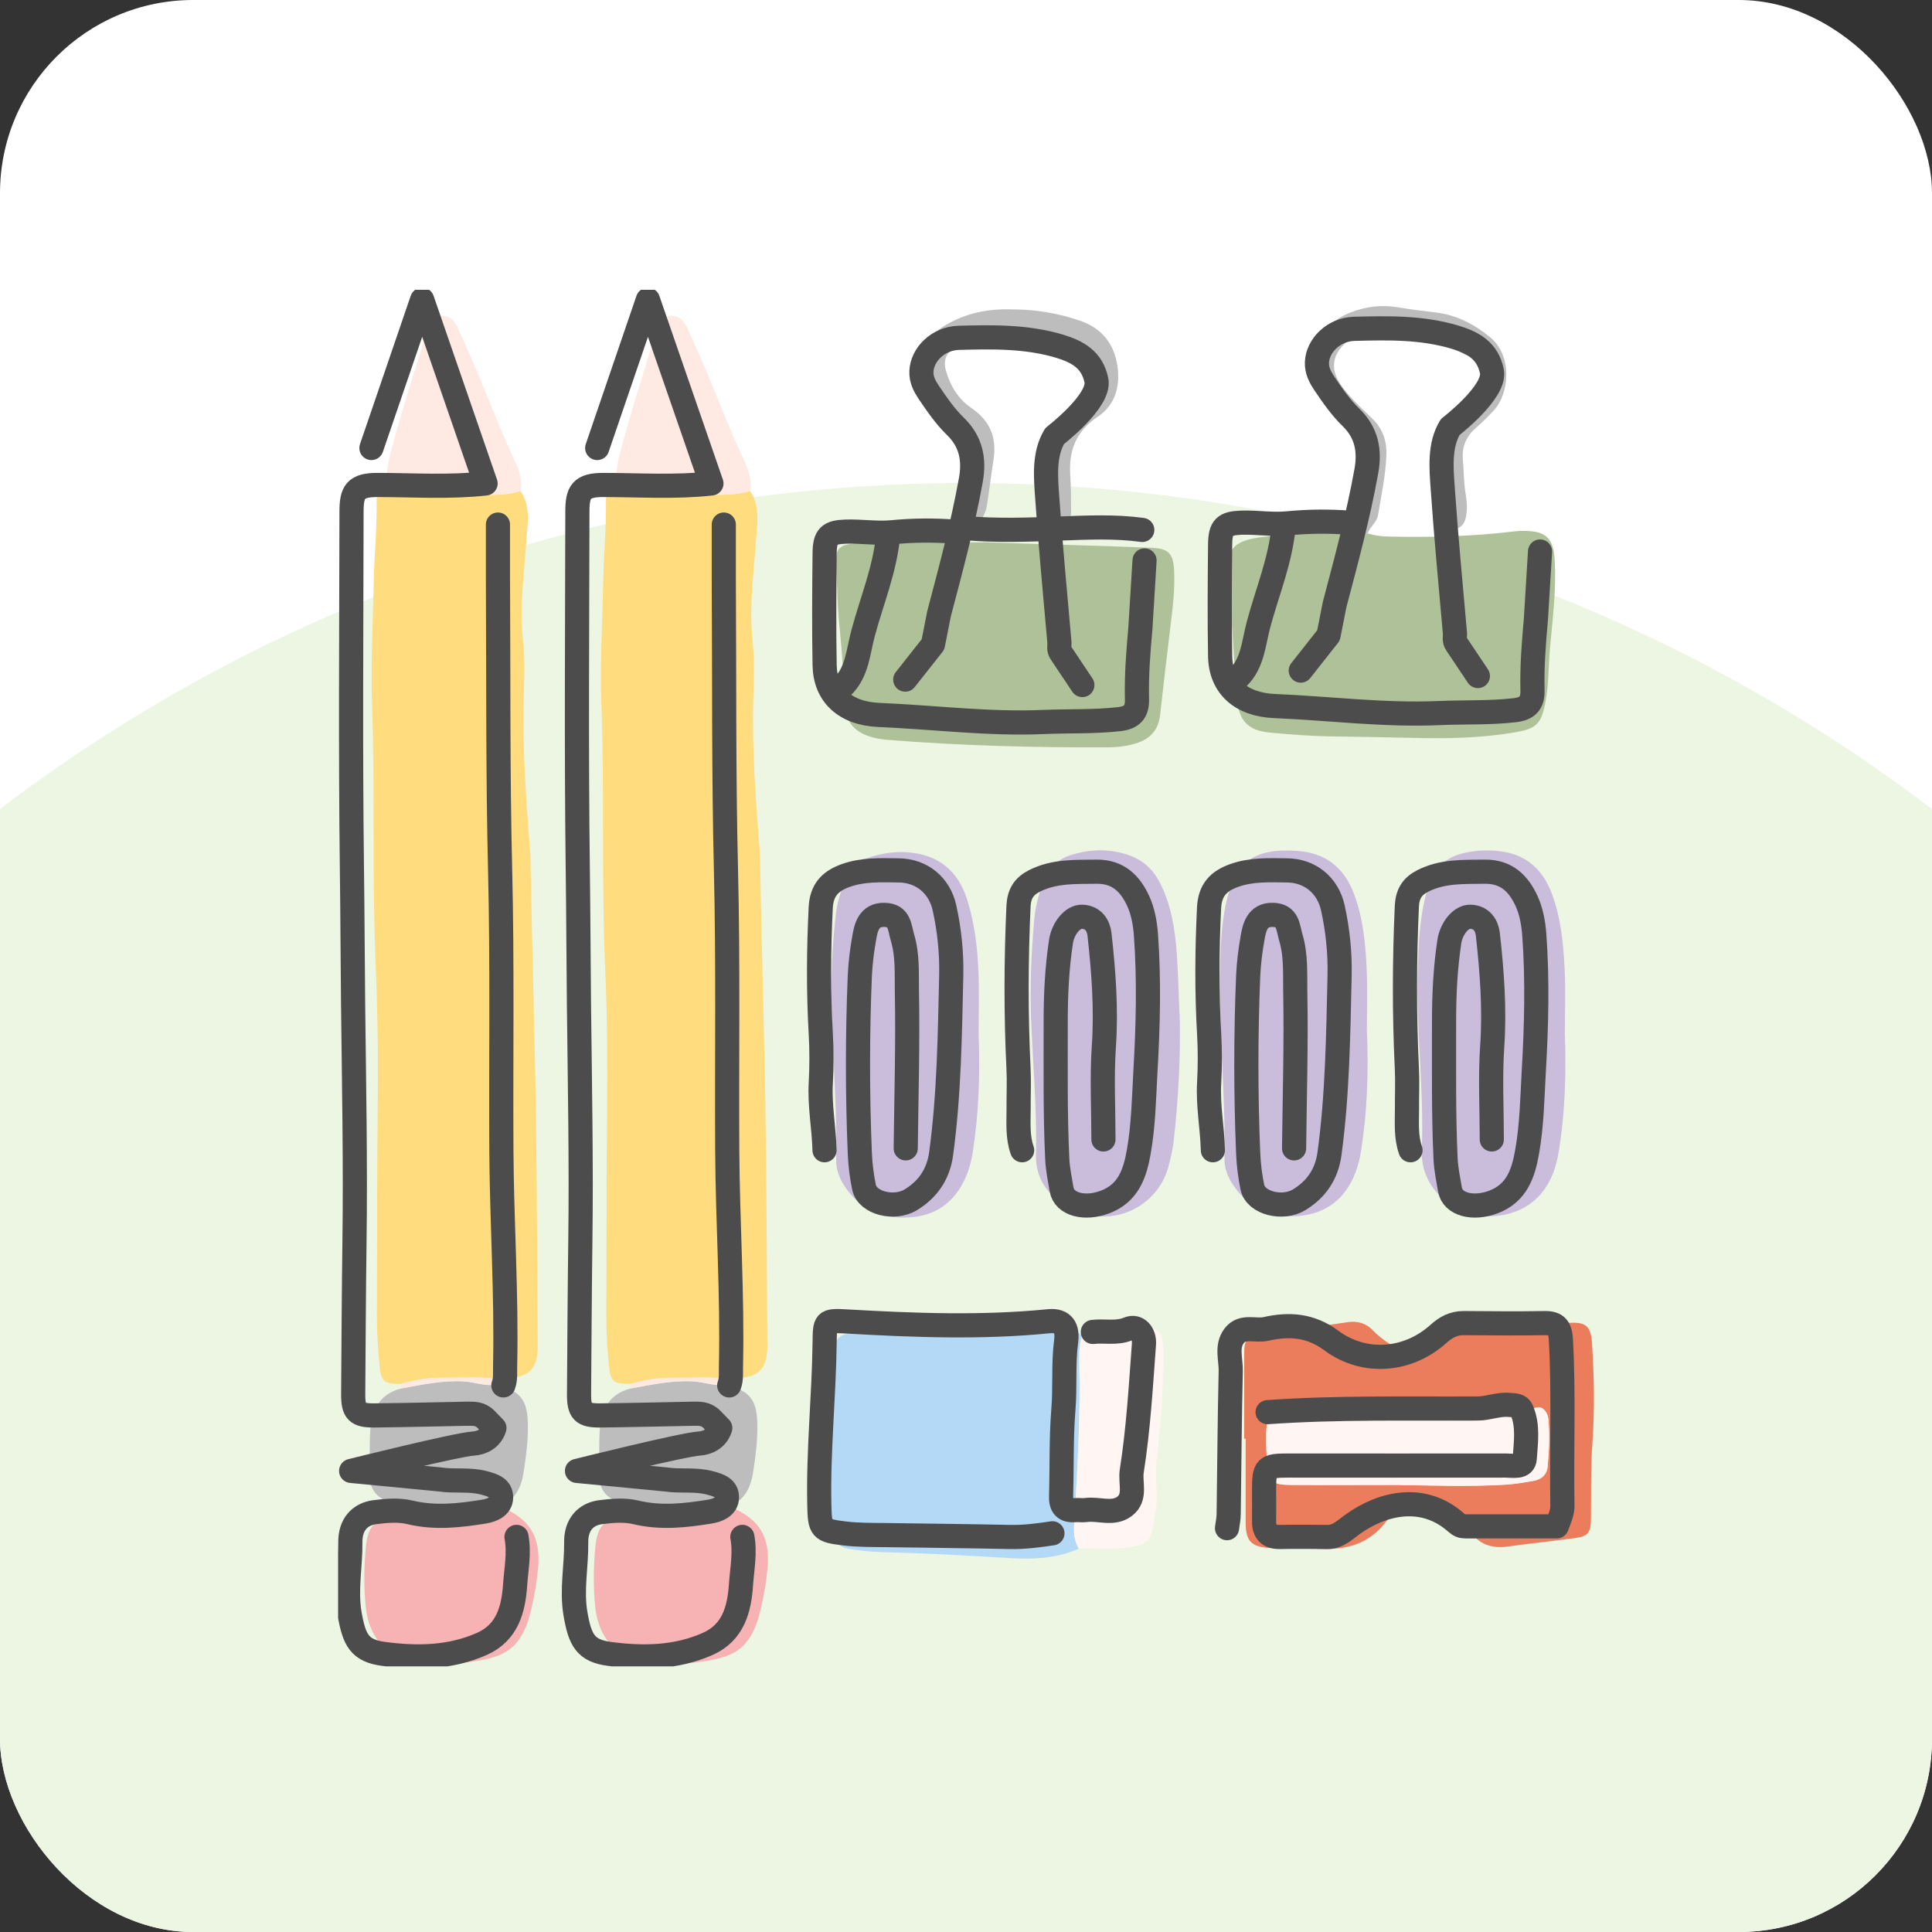 <svg width="80" height="80" viewBox="0 0 80 80" fill="none" xmlns="http://www.w3.org/2000/svg">
<rect x="0" y="0" width="80" height="80" fill="#333333" stroke="none"/>
<g clip-path="url(#clip0_1659_4488)">
<rect width="80" height="80" rx="8" fill="white"/>
<circle cx="40" cy="86" r="66" fill="#EDF5E3"/>
<g clip-path="url(#clip1_1659_4488)">
<path d="M21.549 20.323C21.975 20.946 21.849 21.643 21.801 22.325C21.703 23.715 21.508 25.097 21.655 26.508C21.744 27.333 21.703 28.178 21.683 29.011C21.63 31.123 21.797 33.227 21.955 35.332C21.963 35.43 21.963 35.529 21.967 35.627C22.028 39.335 22.154 43.039 22.199 46.747C22.235 49.594 22.247 52.441 22.264 55.287C22.264 55.484 22.272 55.681 22.264 55.878C22.223 56.657 21.91 56.99 21.151 57.055C20.956 57.072 20.761 57.08 20.57 57.092C19.819 57.002 19.064 57.059 18.312 57.051C17.732 57.047 17.163 57.145 16.607 57.306C15.904 57.31 15.783 57.211 15.717 56.559C15.649 55.874 15.604 55.193 15.608 54.504C15.62 51.756 15.608 49.003 15.636 46.255C15.661 44.196 15.649 42.133 15.559 40.078C15.401 36.447 15.535 32.813 15.405 29.183C15.344 27.464 15.445 25.754 15.478 24.039C15.498 22.96 15.612 21.886 15.592 20.807C15.584 20.454 15.709 20.187 16.014 20.011C17.045 20.319 18.109 20.409 19.169 20.45C19.965 20.483 20.773 20.569 21.557 20.331L21.549 20.323Z" fill="#FFDC7D"/>
<path d="M26.105 57.301C25.403 57.306 25.281 57.207 25.216 56.555C25.147 55.87 25.102 55.189 25.106 54.5C25.119 51.752 25.106 48.999 25.135 46.251C25.159 44.192 25.147 42.129 25.058 40.074C24.899 36.443 25.033 32.809 24.903 29.179C24.842 27.46 24.944 25.75 24.977 24.035C24.997 22.956 25.11 21.881 25.09 20.803C25.082 20.45 25.208 20.183 25.512 20.007C26.544 20.315 27.608 20.405 28.668 20.446C29.464 20.479 30.272 20.565 31.056 20.327C31.482 20.95 31.356 21.648 31.307 22.329C31.21 23.719 31.015 25.102 31.161 26.513C31.251 27.337 31.21 28.182 31.19 29.015C31.137 31.127 31.303 33.231 31.462 35.336C31.47 35.434 31.47 35.533 31.474 35.631C31.535 39.339 31.661 43.043 31.705 46.751C31.742 49.598 31.754 52.445 31.77 55.291C31.77 55.488 31.779 55.685 31.77 55.882C31.73 56.661 31.417 56.994 30.658 57.059C30.463 57.076 30.268 57.084 30.077 57.096C29.326 57.006 28.57 57.063 27.819 57.055C27.238 57.051 26.67 57.15 26.113 57.31L26.105 57.301Z" fill="#FFDC7D"/>
<path d="M40.725 22.452C43.035 22.534 45.346 22.587 47.657 22.681C48.396 22.71 48.587 22.907 48.619 23.662C48.652 24.425 48.558 25.18 48.465 25.938C48.319 27.157 48.173 28.371 48.039 29.593C47.97 30.237 47.62 30.606 47.019 30.787C46.617 30.91 46.211 30.947 45.793 30.947C42.776 30.955 39.763 30.877 36.753 30.635C35.677 30.549 35.076 30.122 34.991 29.314C34.95 28.933 34.898 28.543 34.901 28.162C34.918 27.005 34.707 25.864 34.678 24.712C34.666 24.22 34.617 23.732 34.621 23.239C34.621 22.735 34.751 22.595 35.255 22.517C36.221 22.366 37.2 22.468 38.171 22.46C39.023 22.452 39.872 22.46 40.725 22.46V22.452Z" fill="#AFC199"/>
<path d="M56.627 22.087C56.908 22.173 57.192 22.21 57.488 22.218C59.243 22.255 60.993 22.214 62.735 22C62.881 21.984 63.027 21.98 63.174 21.984C64.002 22 64.315 22.284 64.372 23.133C64.457 24.388 64.286 25.635 64.177 26.882C64.116 27.616 64.132 28.354 63.99 29.084C63.827 29.946 63.633 30.167 62.784 30.315C61.362 30.565 59.925 30.59 58.491 30.553C57.346 30.524 56.205 30.512 55.06 30.491C54.231 30.475 53.407 30.413 52.583 30.335C51.738 30.258 51.3 29.892 51.222 28.949C51.092 27.308 51.023 25.663 50.849 24.027C50.845 23.977 50.841 23.928 50.837 23.879C50.772 22.772 51.048 22.415 52.14 22.255C53.155 22.107 54.175 22.054 55.198 22.07C55.673 22.074 56.148 22.078 56.623 22.087H56.627Z" fill="#AFC199"/>
<path d="M44.672 64.123C43.758 64.537 42.784 64.574 41.813 64.517C40.018 64.406 38.223 64.311 36.428 64.266C36.014 64.258 35.608 64.201 35.198 64.143C34.747 64.082 34.504 63.823 34.439 63.38C34.394 63.065 34.325 62.749 34.321 62.433C34.284 60.423 34.203 58.413 34.431 56.407C34.552 55.341 34.694 55.181 35.722 55.172C38.398 55.156 41.07 55.136 43.746 55.119C44.108 55.119 44.477 55.078 44.814 55.279C44.684 55.681 44.688 56.099 44.697 56.518C44.741 58.606 44.632 60.69 44.502 62.769C44.473 63.237 44.412 63.696 44.676 64.123H44.672Z" fill="#B3D9F7"/>
<path d="M51.519 59.574C51.519 58.397 51.519 57.215 51.519 56.038C51.519 55.509 51.616 55.37 52.111 55.296C53.338 55.107 54.564 54.931 55.791 54.75C56.201 54.688 56.558 54.779 56.855 55.095C57.005 55.255 57.179 55.39 57.354 55.521C57.939 55.956 58.56 56.005 59.21 55.681C59.255 55.661 59.303 55.644 59.336 55.611C60.221 54.844 61.285 54.853 62.369 54.869C63.242 54.881 64.12 54.816 64.993 54.775C65.663 54.742 65.87 54.906 65.919 55.595C66.012 56.994 66.036 58.389 65.935 59.787C65.862 60.813 65.89 61.846 65.878 62.876C65.87 63.475 65.768 63.618 65.196 63.692C64.278 63.815 63.36 63.91 62.447 64.037C61.752 64.135 61.212 63.947 60.818 63.331C60.359 62.617 59.705 62.261 58.849 62.302C58.256 62.33 57.728 62.56 57.383 63.02C56.68 63.942 55.75 64.18 54.674 64.135C53.971 64.106 53.261 64.135 52.558 64.098C51.795 64.053 51.58 63.795 51.58 63.036C51.58 61.883 51.58 60.727 51.58 59.574C51.559 59.574 51.543 59.574 51.523 59.574H51.519ZM57.967 61.489C59.425 61.51 60.887 61.563 62.345 61.473C62.731 61.449 63.117 61.383 63.498 61.317C63.819 61.264 64.046 61.059 64.079 60.739C64.144 60.078 64.172 59.414 64.111 58.754C64.087 58.487 63.876 58.216 63.644 58.278C63.1 58.429 62.589 58.188 62.065 58.257C61.147 58.384 60.217 58.335 59.295 58.356C57.545 58.393 55.791 58.286 54.048 58.507C53.829 58.536 53.614 58.499 53.399 58.462C52.737 58.352 52.449 58.593 52.432 59.283C52.424 59.726 52.432 60.169 52.473 60.608C52.538 61.346 52.688 61.481 53.439 61.485C54.946 61.494 56.457 61.485 57.963 61.485L57.967 61.489Z" fill="#EB7D5C"/>
<path d="M56.603 42.773C56.672 44.422 56.611 46.062 56.351 47.695C56.306 47.982 56.233 48.273 56.128 48.548C55.714 49.643 54.897 50.263 53.76 50.353C52.652 50.439 51.705 50.041 51.06 49.065C50.836 48.728 50.694 48.363 50.702 47.961C50.763 45.258 50.426 42.563 50.524 39.86C50.552 39.073 50.585 38.289 50.743 37.518C51.117 35.697 51.888 35.11 53.707 35.233C54.877 35.311 55.653 35.914 56.067 37.017C56.444 38.018 56.542 39.073 56.591 40.127C56.631 41.009 56.599 41.895 56.599 42.781L56.603 42.773Z" fill="#CABCDB"/>
<path d="M64.794 42.74C64.859 44.438 64.81 46.132 64.522 47.806C64.27 49.262 63.393 50.168 62.053 50.34C60.412 50.55 58.8 49.331 58.873 47.621C58.974 45.115 58.625 42.617 58.71 40.106C58.743 39.146 58.771 38.191 58.995 37.255C59.056 36.993 59.137 36.734 59.234 36.484C59.466 35.898 59.884 35.524 60.493 35.356C61.066 35.2 61.65 35.176 62.231 35.266C63.242 35.422 63.888 36.037 64.249 36.981C64.639 38.006 64.737 39.085 64.79 40.164C64.83 41.021 64.798 41.882 64.798 42.744L64.794 42.74Z" fill="#CABCDB"/>
<path d="M40.522 42.842C40.587 44.467 40.53 46.083 40.282 47.691C40.233 48.007 40.156 48.318 40.042 48.614C39.64 49.635 38.913 50.279 37.825 50.394C36.656 50.521 35.665 50.16 34.978 49.126C34.755 48.786 34.617 48.421 34.625 48.023C34.682 45.295 34.341 42.576 34.451 39.848C34.479 39.187 34.536 38.523 34.609 37.867C34.666 37.354 34.824 36.858 35.039 36.39C35.246 35.943 35.58 35.631 36.047 35.487C36.562 35.328 37.09 35.245 37.63 35.295C38.885 35.406 39.681 36.07 40.059 37.288C40.355 38.236 40.469 39.208 40.514 40.188C40.55 41.07 40.522 41.956 40.522 42.842Z" fill="#CABCDB"/>
<path d="M48.847 41.952C48.895 43.749 48.794 45.537 48.591 47.317C48.55 47.658 48.461 47.99 48.376 48.322C47.909 50.086 45.703 51.128 43.827 49.713C43.218 49.254 42.881 48.622 42.897 47.81C42.942 45.919 42.767 44.032 42.694 42.145C42.642 40.791 42.706 39.446 42.824 38.096C42.873 37.53 43.019 36.985 43.23 36.46C43.433 35.955 43.783 35.59 44.298 35.422C45.131 35.147 45.971 35.127 46.804 35.434C47.381 35.648 47.783 36.05 48.055 36.603C48.497 37.502 48.652 38.47 48.725 39.45C48.786 40.283 48.802 41.119 48.839 41.952H48.847Z" fill="#CABCDB"/>
<path d="M20.676 62.371C21.923 62.864 22.406 63.618 22.28 64.947C22.227 65.505 22.13 66.063 22.004 66.609C21.594 68.418 20.757 68.635 19.421 68.824C18.775 68.914 18.109 68.881 17.456 68.836C16.116 68.746 15.283 67.892 15.145 66.539C15.06 65.71 15.072 64.886 15.149 64.061C15.234 63.163 15.539 62.876 16.42 62.802C16.851 62.765 17.281 62.712 17.671 62.503C18.077 62.507 18.487 62.527 18.893 62.515C19.49 62.494 20.095 62.601 20.676 62.375V62.371Z" fill="#F7B3B3"/>
<path d="M30.178 62.371C31.425 62.864 31.908 63.618 31.782 64.947C31.73 65.505 31.632 66.063 31.506 66.609C31.096 68.418 30.26 68.635 28.924 68.824C28.278 68.914 27.612 68.881 26.958 68.836C25.618 68.746 24.785 67.892 24.647 66.539C24.562 65.71 24.574 64.886 24.651 64.061C24.737 63.163 25.041 62.876 25.922 62.802C26.353 62.765 26.784 62.712 27.173 62.503C27.579 62.507 27.989 62.527 28.396 62.515C28.993 62.494 29.598 62.601 30.178 62.375V62.371Z" fill="#F7B3B3"/>
<path d="M20.676 62.371C20.095 62.597 19.49 62.49 18.893 62.511C18.487 62.523 18.077 62.503 17.671 62.498C17.135 62.47 16.611 62.375 16.108 62.195C15.6 62.014 15.303 61.662 15.312 61.092C15.32 60.452 15.291 59.812 15.336 59.176C15.393 58.347 15.746 57.716 16.611 57.494C17.464 57.338 18.309 57.154 19.186 57.199C19.645 57.223 20.083 57.404 20.55 57.338C21.553 57.593 21.837 57.962 21.858 58.975C21.87 59.644 21.785 60.3 21.683 60.952C21.586 61.588 21.338 62.133 20.676 62.371Z" fill="#BDBDBD"/>
<path d="M30.178 62.371C29.598 62.597 28.993 62.49 28.396 62.511C27.99 62.523 27.579 62.503 27.174 62.498C26.637 62.47 26.114 62.375 25.61 62.195C25.102 62.014 24.806 61.662 24.814 61.092C24.822 60.452 24.794 59.812 24.838 59.176C24.895 58.347 25.249 57.716 26.114 57.494C26.966 57.338 27.811 57.154 28.688 57.199C29.147 57.223 29.586 57.404 30.053 57.338C31.056 57.593 31.34 57.962 31.36 58.975C31.372 59.644 31.287 60.3 31.186 60.952C31.088 61.588 30.84 62.133 30.178 62.371Z" fill="#BDBDBD"/>
<path d="M44.672 64.123C44.408 63.7 44.469 63.241 44.497 62.769C44.623 60.685 44.733 58.606 44.692 56.518C44.684 56.099 44.68 55.685 44.81 55.279C45.399 55.14 45.983 54.988 46.572 54.865C46.759 54.824 46.962 54.828 47.153 54.861C48.079 55.021 48.18 55.152 48.18 56.108C48.18 57.552 48.059 58.983 47.904 60.415C47.855 60.874 47.864 61.346 47.896 61.813C47.933 62.339 47.803 62.835 47.721 63.339C47.665 63.696 47.474 63.914 47.068 64.012C46.268 64.209 45.472 64.086 44.676 64.123H44.672Z" fill="#FFF5F2"/>
<path d="M41.931 12.812C42.861 12.812 43.815 12.964 44.745 13.288C45.586 13.583 46.089 14.182 46.248 15.027C46.414 15.901 46.219 16.746 45.456 17.255C44.546 17.862 44.245 18.67 44.319 19.703C44.351 20.192 44.347 20.684 44.351 21.176C44.351 21.471 44.274 21.73 43.929 21.754C43.608 21.775 43.433 21.553 43.389 21.266C43.226 20.216 43.198 19.166 43.454 18.124C43.567 17.657 43.831 17.275 44.184 16.959C44.31 16.844 44.457 16.754 44.587 16.643C45.48 15.856 45.354 15.06 44.241 14.666C43.064 14.248 41.846 14.043 40.587 14.084C40.181 14.096 39.827 14.268 39.49 14.449C39.157 14.625 39.06 14.962 39.165 15.339C39.344 15.975 39.685 16.529 40.217 16.89C41.001 17.423 41.281 18.12 41.139 19.035C41.041 19.662 40.964 20.298 40.867 20.926C40.846 21.069 40.798 21.213 40.733 21.34C40.664 21.48 40.538 21.566 40.375 21.545C40.197 21.52 40.05 21.422 40.026 21.225C40.01 21.106 39.998 20.975 40.026 20.86C40.181 20.237 40.124 19.588 40.249 18.961C40.351 18.46 40.237 18.079 39.803 17.747C39.202 17.287 38.694 16.725 38.39 15.995C38.02 15.109 38.114 14.072 39.157 13.46C40.01 12.96 40.916 12.775 41.931 12.812Z" fill="#BDBDBD"/>
<path d="M21.549 20.323C20.761 20.565 19.953 20.475 19.161 20.442C18.097 20.401 17.033 20.311 16.006 20.003C15.986 19.33 16.184 18.694 16.359 18.063C16.721 16.742 17.147 15.437 17.545 14.125C17.594 13.961 17.646 13.797 17.72 13.641C17.841 13.382 17.906 13.066 18.3 13.075C18.686 13.083 18.852 13.345 18.986 13.645C19.352 14.473 19.73 15.298 20.067 16.139C20.453 17.095 20.83 18.05 21.269 18.977C21.468 19.4 21.646 19.831 21.553 20.319L21.549 20.323Z" fill="#FFE9E3"/>
<path d="M31.051 20.323C30.264 20.565 29.456 20.475 28.664 20.442C27.6 20.401 26.536 20.311 25.508 20.003C25.488 19.33 25.687 18.694 25.862 18.063C26.223 16.742 26.649 15.437 27.047 14.125C27.096 13.961 27.149 13.797 27.222 13.641C27.344 13.382 27.409 13.066 27.803 13.075C28.189 13.083 28.355 13.345 28.489 13.645C28.855 14.473 29.232 15.298 29.569 16.139C29.955 17.095 30.333 18.05 30.771 18.977C30.97 19.4 31.149 19.831 31.055 20.319L31.051 20.323Z" fill="#FFE9E3"/>
<path d="M56.627 22.087C56.152 22.082 55.677 22.078 55.202 22.07C55.531 21.861 55.925 22.07 56.298 21.89C56.071 21.037 56.363 20.208 56.473 19.375C56.558 18.723 56.452 18.243 55.949 17.808C55.523 17.447 55.145 17.029 54.804 16.574C53.756 15.171 54.463 13.489 55.953 12.927C56.578 12.689 57.22 12.611 57.89 12.726C58.418 12.816 58.95 12.878 59.478 12.943C60.327 13.05 61.041 13.423 61.699 13.961C62.633 14.724 62.519 16.291 61.841 17.012C61.622 17.242 61.399 17.472 61.159 17.677C60.737 18.034 60.526 18.456 60.574 19.027C60.615 19.49 60.607 19.958 60.684 20.421C60.741 20.758 60.773 21.11 60.692 21.447C60.635 21.701 60.477 21.898 60.188 21.898C59.912 21.898 59.794 21.68 59.778 21.459C59.701 20.458 59.518 19.457 59.62 18.448C59.669 17.968 59.892 17.562 60.233 17.226C60.477 16.984 60.729 16.754 60.976 16.516C61.346 16.163 61.443 15.725 61.37 15.236C61.342 15.06 61.281 14.88 61.098 14.834C60.477 14.683 59.985 14.252 59.368 14.076C58.686 13.883 57.992 13.788 57.301 13.674C56.858 13.6 56.42 13.715 56.042 13.957C55.315 14.42 54.893 15.126 55.608 16.057C55.949 16.5 56.359 16.894 56.769 17.279C57.232 17.71 57.431 18.214 57.407 18.85C57.374 19.691 57.2 20.503 57.062 21.324C57.009 21.635 56.733 21.804 56.635 22.078L56.627 22.087Z" fill="#BDBDBD"/>
<path d="M20.546 57.338C20.079 57.408 19.64 57.223 19.182 57.199C18.304 57.154 17.46 57.338 16.607 57.494C16.607 57.428 16.607 57.367 16.607 57.301C17.163 57.141 17.732 57.043 18.312 57.047C19.064 57.055 19.819 56.998 20.57 57.088C20.562 57.17 20.554 57.252 20.546 57.334V57.338Z" fill="#FFE9E3"/>
<path d="M30.049 57.338C29.581 57.408 29.143 57.223 28.684 57.199C27.807 57.154 26.962 57.338 26.109 57.494C26.109 57.428 26.109 57.367 26.109 57.301C26.666 57.141 27.234 57.043 27.815 57.047C28.566 57.055 29.322 56.998 30.073 57.088C30.065 57.17 30.057 57.252 30.049 57.334V57.338Z" fill="#FFE9E3"/>
<path d="M57.967 61.489C56.461 61.489 54.95 61.498 53.444 61.489C52.688 61.485 52.542 61.35 52.477 60.612C52.436 60.173 52.428 59.73 52.436 59.287C52.453 58.598 52.741 58.355 53.403 58.466C53.622 58.503 53.837 58.54 54.053 58.511C55.799 58.29 57.553 58.397 59.299 58.36C60.221 58.339 61.151 58.388 62.069 58.261C62.593 58.187 63.108 58.429 63.649 58.282C63.876 58.22 64.091 58.487 64.116 58.758C64.172 59.418 64.144 60.082 64.083 60.743C64.051 61.067 63.823 61.268 63.502 61.321C63.121 61.387 62.735 61.453 62.349 61.477C60.891 61.567 59.429 61.514 57.971 61.493L57.967 61.489ZM56.408 60.612C56.408 60.636 56.4 60.665 56.396 60.69H62.341C62.341 60.665 62.341 60.636 62.341 60.612H56.408ZM53.781 60.677C53.679 60.608 53.642 60.571 53.602 60.558C53.513 60.526 53.346 60.378 53.358 60.595C53.37 60.776 53.578 60.706 53.781 60.677ZM63.137 60.497C63.007 60.411 62.885 60.386 62.771 60.526C62.901 60.603 63.023 60.644 63.137 60.497Z" fill="#FFF5F2"/>
<path d="M56.408 60.612H62.341C62.341 60.636 62.341 60.665 62.341 60.69H56.395C56.395 60.665 56.404 60.636 56.408 60.612Z" fill="#F7B3B3"/>
<path d="M53.776 60.681C53.573 60.71 53.366 60.78 53.354 60.599C53.342 60.378 53.508 60.53 53.598 60.562C53.642 60.579 53.675 60.612 53.776 60.681Z" fill="#EB7D5C"/>
<path d="M63.133 60.501C63.019 60.648 62.897 60.608 62.767 60.529C62.881 60.39 63.003 60.419 63.133 60.501Z" fill="#F7B3B3"/>
<path d="M52.489 58.474C55.385 58.269 58.288 58.339 61.188 58.323C61.626 58.323 62.053 58.13 62.504 58.175C62.707 58.196 62.914 58.163 63.015 58.401C63.291 59.049 63.178 59.734 63.137 60.39C63.113 60.792 62.654 60.685 62.357 60.685C59.36 60.69 56.363 60.685 53.367 60.685C52.396 60.685 52.343 60.739 52.343 61.719C52.343 62.138 52.347 62.556 52.343 62.974C52.335 63.43 52.534 63.651 53.001 63.643C53.659 63.627 54.317 63.639 54.975 63.643C55.401 63.643 55.685 63.352 55.998 63.126C57.224 62.24 58.93 61.826 60.307 63.056C60.424 63.159 60.526 63.204 60.676 63.204C61.943 63.2 63.21 63.204 64.461 63.204C64.587 62.872 64.705 62.617 64.696 62.318C64.656 60.029 64.761 57.74 64.632 55.456C64.603 54.976 64.445 54.779 63.961 54.787C62.841 54.807 61.72 54.795 60.599 54.787C60.189 54.787 59.872 54.955 59.572 55.226C58.313 56.366 56.502 56.526 55.129 55.509C54.264 54.865 53.367 54.812 52.416 55.029C51.978 55.127 51.442 54.865 51.105 55.312C50.767 55.755 50.975 56.292 50.962 56.785C50.914 58.753 50.906 60.718 50.877 62.687C50.877 62.884 50.833 63.081 50.808 63.278" stroke="#4C4C4C" stroke-linecap="round" stroke-linejoin="round"/>
<path d="M53.585 47.551C53.61 45.385 53.675 43.219 53.634 41.058C53.622 40.328 53.671 39.573 53.456 38.839C53.322 38.392 53.35 37.899 52.708 37.883C52.042 37.862 51.933 38.441 51.864 38.851C51.774 39.351 51.709 39.877 51.685 40.393C51.583 42.855 51.583 45.312 51.685 47.773C51.705 48.244 51.766 48.724 51.86 49.167C51.998 49.819 53.11 50.098 53.797 49.68C54.495 49.253 54.934 48.634 55.051 47.773C55.384 45.324 55.413 42.855 55.47 40.393C55.49 39.454 55.393 38.511 55.19 37.588C54.982 36.661 54.251 36.049 53.289 36.041C52.55 36.033 51.815 35.996 51.096 36.255C50.455 36.484 50.101 36.858 50.065 37.588C49.979 39.335 49.967 41.083 50.069 42.83C50.105 43.49 50.105 44.159 50.069 44.823C50.012 45.767 50.199 46.694 50.223 47.629" stroke="#4C4C4C" stroke-linecap="round" stroke-linejoin="round"/>
<path d="M37.504 47.551C37.529 45.385 37.594 43.219 37.553 41.058C37.541 40.328 37.59 39.573 37.374 38.839C37.24 38.392 37.269 37.899 36.627 37.883C35.961 37.862 35.852 38.441 35.783 38.851C35.693 39.351 35.628 39.877 35.604 40.393C35.502 42.855 35.502 45.312 35.604 47.773C35.624 48.244 35.685 48.724 35.779 49.167C35.917 49.819 37.029 50.098 37.716 49.68C38.414 49.253 38.853 48.634 38.97 47.773C39.303 45.324 39.332 42.855 39.389 40.393C39.409 39.454 39.312 38.511 39.108 37.588C38.901 36.661 38.17 36.049 37.208 36.041C36.469 36.033 35.734 35.996 35.015 36.255C34.373 36.484 34.02 36.858 33.984 37.588C33.898 39.335 33.886 41.083 33.988 42.83C34.024 43.49 34.024 44.159 33.988 44.823C33.931 45.767 34.118 46.694 34.142 47.629" stroke="#4C4C4C" stroke-linecap="round" stroke-linejoin="round"/>
<path d="M61.772 47.182C61.772 45.902 61.703 44.618 61.788 43.347C61.898 41.784 61.78 40.242 61.61 38.699C61.569 38.326 61.358 37.977 60.891 37.961C60.501 37.944 60.099 38.437 60.014 38.99C59.847 40.09 59.795 41.201 59.795 42.313C59.799 44.208 59.77 46.103 59.859 47.994C59.88 48.421 59.969 48.835 60.038 49.245C60.144 49.885 61.009 50.09 61.845 49.77C62.8 49.405 63.076 48.601 63.234 47.699C63.429 46.599 63.449 45.484 63.51 44.376C63.62 42.485 63.669 40.59 63.531 38.695C63.494 38.207 63.401 37.719 63.21 37.305C62.885 36.603 62.389 36.082 61.48 36.095C60.599 36.107 59.738 36.062 58.917 36.476C58.471 36.702 58.28 37.017 58.255 37.518C58.154 39.758 58.146 41.993 58.255 44.233C58.284 44.799 58.255 45.365 58.26 45.931C58.26 46.501 58.211 47.075 58.406 47.629" stroke="#4C4C4C" stroke-linecap="round" stroke-linejoin="round"/>
<path d="M45.691 47.182C45.691 45.902 45.622 44.618 45.707 43.347C45.817 41.784 45.699 40.242 45.529 38.699C45.488 38.326 45.277 37.977 44.81 37.961C44.42 37.944 44.018 38.437 43.933 38.99C43.766 40.09 43.714 41.201 43.714 42.313C43.718 44.208 43.689 46.103 43.779 47.994C43.799 48.421 43.888 48.835 43.957 49.245C44.063 49.885 44.928 50.09 45.764 49.77C46.719 49.405 46.995 48.601 47.153 47.699C47.348 46.599 47.368 45.484 47.429 44.376C47.539 42.485 47.588 40.59 47.45 38.695C47.413 38.207 47.32 37.719 47.129 37.305C46.804 36.603 46.308 36.082 45.399 36.095C44.518 36.107 43.657 36.062 42.836 36.476C42.39 36.702 42.199 37.017 42.174 37.518C42.073 39.758 42.065 41.993 42.174 44.233C42.203 44.799 42.174 45.365 42.178 45.931C42.178 46.501 42.13 47.075 42.325 47.629" stroke="#4C4C4C" stroke-linecap="round" stroke-linejoin="round"/>
<path d="M45.252 55.152C45.74 55.094 46.227 55.23 46.722 55.025C47.092 54.869 47.405 55.209 47.368 55.669C47.238 57.42 47.137 59.172 46.864 60.911C46.787 61.407 47.059 62.002 46.564 62.375C46.085 62.736 45.496 62.453 44.964 62.527C44.822 62.548 44.672 62.519 44.525 62.531C44.091 62.568 43.92 62.375 43.937 61.941C43.973 60.759 43.937 59.574 44.03 58.401C44.111 57.441 44.022 56.477 44.148 55.521C44.213 55.029 44.05 54.647 43.429 54.709C40.627 54.988 37.825 54.877 35.023 54.717C34.15 54.668 34.158 54.709 34.146 55.595C34.117 57.835 33.878 60.066 33.926 62.31C33.947 63.323 33.991 63.376 34.954 63.495C35.514 63.565 36.075 63.557 36.635 63.565C38.365 63.59 40.095 63.606 41.825 63.643C42.418 63.655 42.998 63.577 43.579 63.491" stroke="#4C4C4C" stroke-linecap="round" stroke-linejoin="round"/>
<path d="M20.619 21.721C20.619 22.484 20.619 23.247 20.619 24.01C20.643 28.022 20.611 32.029 20.709 36.037C20.802 39.901 20.741 43.761 20.761 47.625C20.777 50.603 20.981 53.577 20.916 56.555C20.907 56.825 20.944 57.104 20.843 57.367" stroke="#4C4C4C" stroke-linecap="round" stroke-linejoin="round"/>
<path d="M39.551 22.017C38.67 21.947 37.805 21.955 36.916 22.041C36.315 22.099 35.657 21.992 35.019 22.013C34.337 22.037 34.154 22.193 34.146 22.903C34.13 24.453 34.117 26.004 34.146 27.55C34.17 28.773 34.991 29.548 36.404 29.605C38.67 29.7 40.932 29.995 43.202 29.896C44.249 29.851 45.301 29.896 46.345 29.778C46.865 29.716 47.092 29.49 47.08 28.957C47.056 27.973 47.133 26.988 47.222 26.004L47.393 23.206" stroke="#4C4C4C" stroke-linecap="round" stroke-linejoin="round"/>
<path d="M21.387 63.639C21.512 64.307 21.374 64.972 21.33 65.628C21.261 66.625 21.017 67.593 19.965 68.065C18.645 68.655 17.253 68.668 15.876 68.483C14.889 68.352 14.662 67.909 14.475 66.814C14.308 65.821 14.52 64.845 14.507 63.86C14.499 63.13 14.901 62.699 15.51 62.617C15.99 62.556 16.505 62.511 16.964 62.621C18.004 62.872 19.019 62.757 20.038 62.593C20.363 62.539 20.745 62.392 20.749 62.01C20.757 61.612 20.416 61.502 20.042 61.403C19.429 61.239 18.812 61.354 18.211 61.26L14.54 60.907C14.54 60.907 18.913 59.816 19.596 59.775C19.949 59.754 20.339 59.566 20.473 59.131L20.111 58.758C19.872 58.52 19.592 58.536 19.303 58.54C18.036 58.565 16.769 58.597 15.502 58.61C14.78 58.618 14.621 58.45 14.625 57.728C14.641 55.636 14.649 53.544 14.678 51.456C14.723 48.162 14.658 44.864 14.621 41.566C14.601 39.696 14.597 37.825 14.572 35.959C14.511 31.041 14.548 26.119 14.556 21.201C14.556 20.376 14.702 20.077 15.649 20.081C17.135 20.085 18.625 20.183 20.107 20.019L17.48 12.41L15.38 18.551" stroke="#4C4C4C" stroke-linecap="round" stroke-linejoin="round"/>
<path d="M29.971 21.721C29.971 22.484 29.971 23.247 29.971 24.01C29.996 28.022 29.963 32.029 30.061 36.037C30.154 39.901 30.093 43.761 30.113 47.625C30.13 50.603 30.333 53.577 30.268 56.555C30.259 56.825 30.296 57.104 30.195 57.367" stroke="#4C4C4C" stroke-linecap="round" stroke-linejoin="round"/>
<path d="M30.739 63.639C30.864 64.307 30.726 64.972 30.682 65.628C30.613 66.625 30.369 67.593 29.317 68.065C27.997 68.655 26.605 68.668 25.228 68.483C24.241 68.352 24.014 67.909 23.827 66.814C23.66 65.821 23.872 64.845 23.859 63.86C23.851 63.13 24.253 62.699 24.863 62.617C25.342 62.556 25.857 62.511 26.316 62.621C27.356 62.872 28.371 62.757 29.39 62.593C29.715 62.539 30.097 62.392 30.101 62.01C30.109 61.612 29.768 61.502 29.394 61.403C28.781 61.239 28.164 61.354 27.563 61.26L23.892 60.907C23.892 60.907 28.265 59.816 28.948 59.775C29.301 59.754 29.691 59.566 29.825 59.131L29.463 58.758C29.224 58.52 28.944 58.536 28.655 58.54C27.388 58.565 26.121 58.597 24.854 58.61C24.131 58.618 23.973 58.45 23.977 57.728C23.993 55.636 24.002 53.544 24.03 51.456C24.075 48.162 24.01 44.864 23.973 41.566C23.953 39.696 23.949 37.825 23.924 35.959C23.863 31.041 23.9 26.119 23.908 21.201C23.908 20.376 24.054 20.077 25 20.081C26.487 20.085 27.977 20.183 29.459 20.019L26.828 12.41L24.729 18.551" stroke="#4C4C4C" stroke-linecap="round" stroke-linejoin="round"/>
<path d="M36.774 22.164C36.648 23.571 36.099 24.872 35.738 26.221C35.531 26.984 35.502 27.837 34.873 28.44" stroke="#4C4C4C" stroke-linecap="round" stroke-linejoin="round"/>
<path d="M44.818 28.366L43.933 27.042C43.819 26.886 43.88 26.742 43.868 26.595C43.693 24.601 43.502 22.612 43.364 20.618C43.303 19.753 43.214 18.809 43.673 18.054C43.673 18.054 45.573 16.598 45.399 15.749C45.224 14.9 44.631 14.564 43.868 14.334C42.495 13.924 41.094 13.952 39.697 13.989C38.836 14.014 38.182 14.691 38.154 15.376C38.138 15.725 38.296 16.003 38.463 16.254C38.796 16.746 39.137 17.242 39.559 17.652C40.217 18.288 40.351 19.039 40.201 19.876C39.864 21.746 39.368 23.576 38.885 25.409L38.633 26.685L37.484 28.141" stroke="#4C4C4C" stroke-linecap="round" stroke-linejoin="round"/>
<path d="M55.928 21.648C55.047 21.578 54.182 21.586 53.293 21.672C52.692 21.73 52.034 21.623 51.397 21.643C50.714 21.668 50.532 21.824 50.523 22.534C50.507 24.084 50.495 25.635 50.523 27.181C50.548 28.404 51.368 29.179 52.781 29.236C55.047 29.331 57.309 29.626 59.579 29.527C60.627 29.482 61.679 29.527 62.722 29.408C63.242 29.347 63.47 29.121 63.457 28.588C63.433 27.604 63.51 26.619 63.599 25.635L63.77 22.837" stroke="#4C4C4C" stroke-linecap="round" stroke-linejoin="round"/>
<path d="M53.151 21.795C53.025 23.202 52.477 24.503 52.115 25.852C51.908 26.615 51.88 27.468 51.251 28.071" stroke="#4C4C4C" stroke-linecap="round" stroke-linejoin="round"/>
<path d="M61.196 27.993L60.31 26.668C60.197 26.512 60.258 26.369 60.246 26.221C60.071 24.228 59.88 22.238 59.742 20.245C59.681 19.379 59.592 18.436 60.051 17.681C60.051 17.681 61.951 16.225 61.776 15.376C61.602 14.527 61.009 14.19 60.246 13.961C58.873 13.55 57.472 13.579 56.075 13.616C55.214 13.641 54.56 14.318 54.532 15.002C54.516 15.351 54.674 15.63 54.84 15.88C55.173 16.373 55.515 16.869 55.937 17.279C56.595 17.915 56.729 18.666 56.579 19.502C56.242 21.373 55.746 23.202 55.263 25.036L55.011 26.311L53.862 27.768" stroke="#4C4C4C" stroke-linecap="round" stroke-linejoin="round"/>
<path d="M47.299 21.943C46.158 21.787 45.005 21.845 43.864 21.886C42.568 21.935 41.281 21.98 39.99 21.869" stroke="#4C4C4C" stroke-linecap="round" stroke-linejoin="round"/>
</g>
</g>
<defs>
<clipPath id="clip0_1659_4488">
<rect width="80" height="80" rx="8" fill="white"/>
</clipPath>
<clipPath id="clip1_1659_4488">
<rect width="52" height="57" fill="white" transform="translate(14 12)"/>
</clipPath>
</defs>
</svg>

